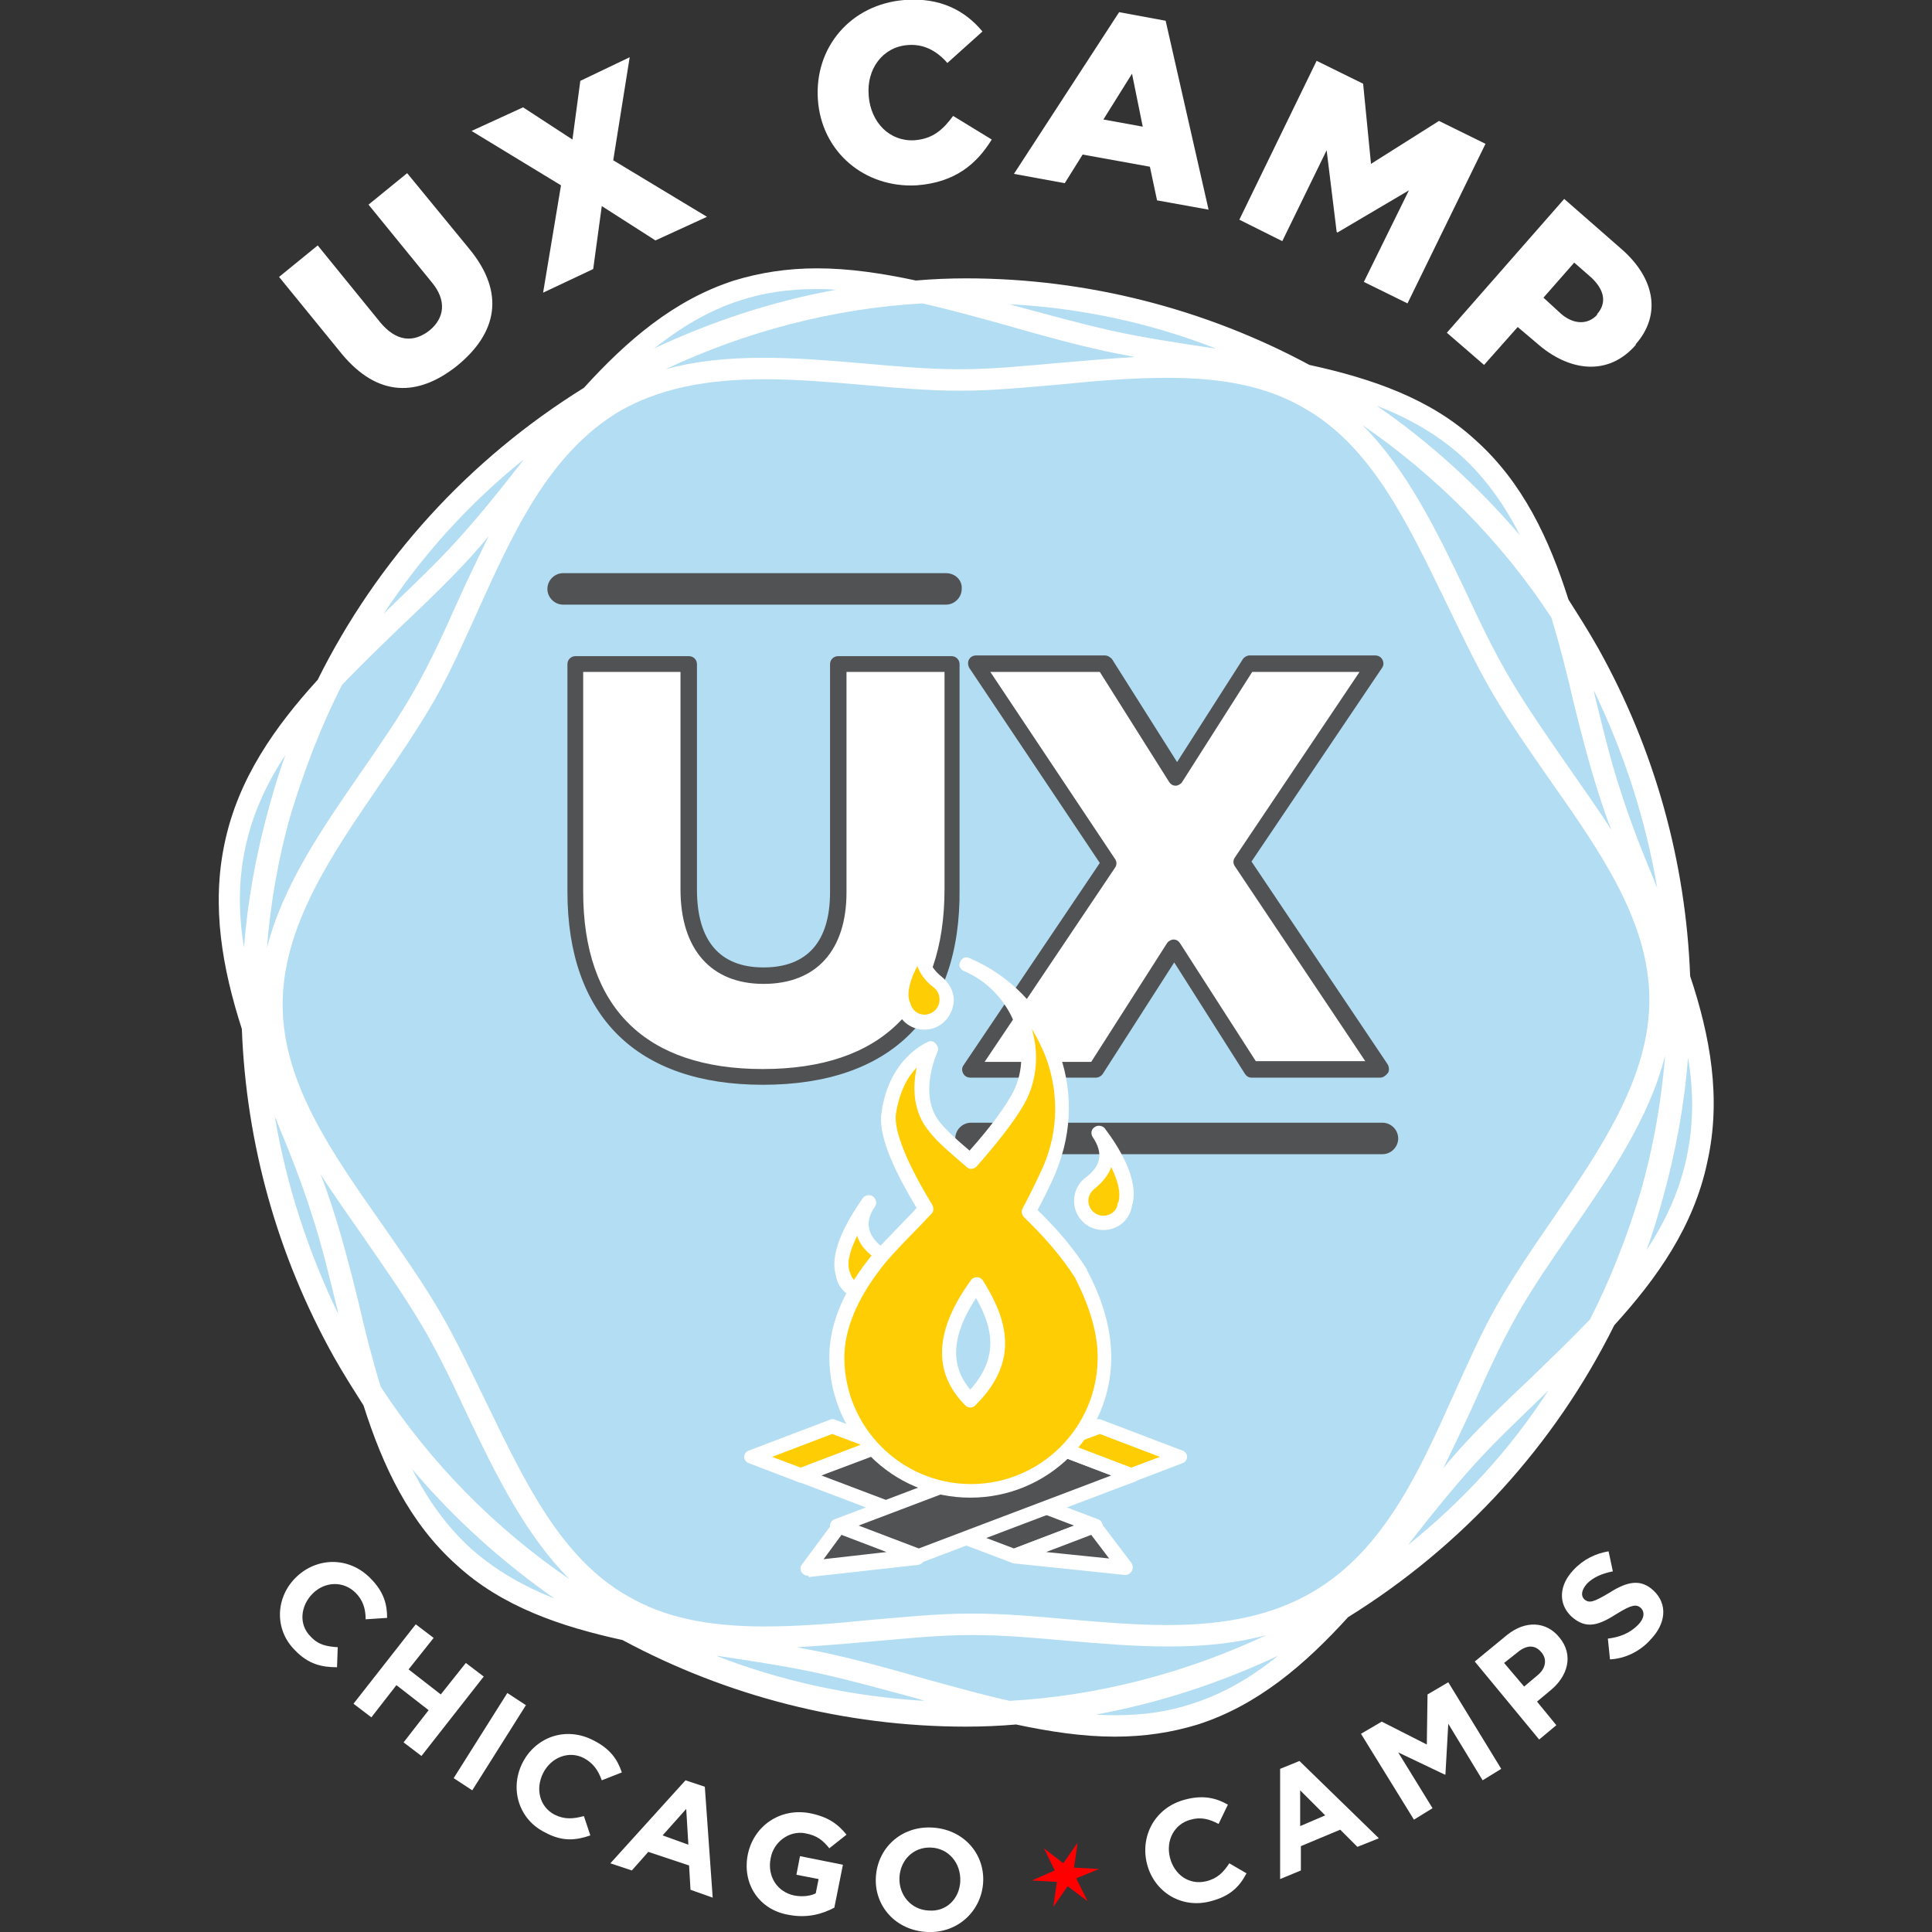 <?xml version="1.0" encoding="utf-8"?>
<!-- Generator: Adobe Illustrator 18.1.0, SVG Export Plug-In . SVG Version: 6.00 Build 0)  -->
<!DOCTYPE svg PUBLIC "-//W3C//DTD SVG 1.1//EN" "http://www.w3.org/Graphics/SVG/1.1/DTD/svg11.dtd">
<svg version="1.1" id="Layer_1" xmlns="http://www.w3.org/2000/svg" xmlns:xlink="http://www.w3.org/1999/xlink" x="0px" y="0px"
	 viewBox="0 0 270 270" enable-background="new 0 0 270 270" xml:space="preserve">
<rect x="0" y="0" width="270" height="270" fill="#333333" stroke="none"/>
<path fill="#B3DDF2" d="M234.5,136.4c-0.6-15.7-4.8-31.1-12.7-45.1c-1.3-2.3-2.6-4.4-4.1-6.6c-2.7-8.4-6.3-16.2-12.7-22
	c-6.2-5.7-14.3-8.5-22.9-10.4c-14.3-7.7-30.5-11.9-47.2-11.9c-2.3,0-4.6,0.1-6.9,0.3c-4.6-1-9.2-1.6-13.6-1.6
	c-4.1,0-7.9,0.6-11.4,1.7c-8.2,2.7-14.8,8.3-20.6,14.8C66.6,65.4,54,79.2,45.9,95.7c-5.9,6.5-10.9,13.6-12.8,22.4
	c-1.9,8.8-0.3,17.3,2.4,25.6c0.6,15.7,4.8,31.1,12.7,45.1c1.3,2.3,2.6,4.4,4,6.6c2.7,8.4,6.3,16.2,12.7,22
	c6.2,5.7,14.3,8.5,22.9,10.4c14.3,7.7,30.5,11.9,47.2,11.9c0,0,0,0,0,0c2.3,0,4.6-0.1,6.9-0.3c4.6,1,9.1,1.6,13.6,1.6c0,0,0,0,0,0
	c4.1,0,7.9-0.6,11.4-1.7c8.2-2.7,14.8-8.2,20.6-14.7c15.9-9.8,28.4-23.7,36.6-40.2c5.9-6.5,10.9-13.6,12.8-22.4
	C238.8,153.3,237.3,144.7,234.5,136.4z"/>
<path fill="#FFFFFF" d="M236.2,136.4c-0.6-15.9-4.9-31.6-12.9-45.9c-1.3-2.3-2.7-4.5-4.1-6.7c-2.7-8.5-6.4-16.4-13-22.3
	c-6.3-5.8-14.5-8.6-23.2-10.5c-14.5-7.8-31-12.1-48-12.1c-2.3,0-4.7,0.1-7,0.3c-4.7-1-9.3-1.7-13.8-1.7c-4.2,0-8,0.6-11.6,1.7
	c-8.4,2.7-15,8.4-21,15c-16.1,10-28.9,24.1-37.2,40.8c-6,6.6-11.1,13.8-13,22.8c-1.9,8.9-0.3,17.6,2.4,26
	c0.6,15.9,4.9,31.6,12.9,45.9c1.3,2.3,2.7,4.5,4.1,6.7c2.7,8.5,6.4,16.4,13,22.3c6.3,5.8,14.5,8.6,23.2,10.5
	c14.5,7.8,31,12.1,48,12.1c0,0,0,0,0,0c2.3,0,4.7-0.1,7-0.3c4.7,1,9.3,1.7,13.8,1.7c0,0,0,0,0,0c4.2,0,8-0.6,11.6-1.7
	c8.4-2.7,15-8.4,21-15c16.1-10,28.9-24.1,37.2-40.8c6-6.6,11.1-13.8,13-22.8C240.6,153.5,239,144.8,236.2,136.4z M231.6,124.1
	c-0.1-0.3-0.3-0.6-0.4-1c-1.8-4.3-3.4-8.4-4.7-12.5c-1.4-4.2-2.5-8.8-3.6-13.3c-0.1-0.3-0.1-0.6-0.2-0.9
	C227,105.3,230,114.6,231.6,124.1z M222.2,184.4c-2.8,2.9-5.7,5.7-8.6,8.5c-3.3,3.1-6.7,6.4-9.6,9.6c-0.8,0.9-1.6,1.8-2.3,2.7
	c1.5-3.1,3-6.2,4.4-9.3c1.9-4.3,3.8-8.4,5.9-12.1c2.2-3.9,4.9-7.8,7.6-11.7c5.4-7.8,10.9-15.8,13.1-24.6c-0.5,6.3-1.6,12.7-3.4,19
	C227.4,172.8,225.1,178.7,222.2,184.4z M129.2,234.6c-4.5-1.3-9.2-2.6-13.8-3.6c-1.3-0.3-2.7-0.5-4-0.8c3.5-0.2,7-0.5,10.4-0.8
	c4.6-0.4,9.4-0.9,13.9-0.9l0.4,0c4.2,0,8.5,0.4,13.1,0.8c4.6,0.4,9.4,0.8,14.1,0.8c0,0,0,0,0,0c5.2,0,9.7-0.5,13.7-1.6
	c-11.3,5.3-23.5,8.5-35.9,9.2C137.1,236.8,133.2,235.7,129.2,234.6z M50.1,182c-1.1-4.5-2.3-9.1-3.7-13.4c-0.5-1.5-1-3-1.6-4.5
	c1.9,3,4,5.9,6,8.8c2.7,3.9,5.5,7.9,7.9,11.9c2.4,4,4.5,8.4,6.5,12.7c4,8.4,8.2,17,14.4,23.2c-10.4-7.1-19.4-16.2-26.4-26.9
	C52,189.9,51,185.9,50.1,182z M47.8,95.7c2.8-2.9,5.7-5.7,8.6-8.5c3.3-3.1,6.7-6.4,9.6-9.6c0.8-0.9,1.6-1.8,2.3-2.7
	c-1.5,3.1-3,6.2-4.4,9.3c-1.9,4.3-3.8,8.4-5.9,12.1c-2.2,3.9-4.9,7.8-7.6,11.7c-5.4,7.8-10.9,15.8-13.1,24.5
	c0.5-6.3,1.6-12.7,3.4-18.9C42.6,107.4,44.9,101.4,47.8,95.7z M140.8,45.5c4.5,1.3,9.2,2.6,13.8,3.6c1.3,0.3,2.7,0.5,4,0.8
	c-3.5,0.2-7,0.5-10.4,0.8c-4.6,0.4-9.4,0.9-13.9,0.9l-0.4,0c-4.2,0-8.5-0.4-13.1-0.8c-4.6-0.4-9.4-0.8-14.1-0.8
	c-5.2,0-9.7,0.5-13.7,1.6c11.3-5.3,23.5-8.5,35.9-9.2C132.9,43.3,136.8,44.4,140.8,45.5z M219.9,98.1c1.1,4.5,2.3,9.1,3.7,13.4
	c0.5,1.5,1,3,1.6,4.5c-1.9-3-4-5.9-6-8.8c-2.7-3.9-5.5-7.9-7.9-11.9c-2.4-4-4.5-8.4-6.5-12.7c-4-8.4-8.2-17-14.4-23.2
	c10.3,7.1,19.4,16.2,26.4,26.9C218,90.2,219,94.2,219.9,98.1z M183.4,222.5c-5.3,3.1-11.8,4.6-20.2,4.6c0,0,0,0,0,0
	c-4.6,0-9.3-0.4-13.9-0.8c-4.4-0.4-9-0.8-13.3-0.8l-0.4,0c-4.6,0-9.4,0.5-14.1,0.9c-4.9,0.5-9.9,0.9-14.7,0.9c-8,0-14-1.3-19-4.2
	c-9.4-5.3-14.4-15.9-19.8-27c-2.1-4.3-4.2-8.8-6.6-12.9c-2.4-4.1-5.3-8.2-8-12.1c-7.1-10.1-13.8-19.7-13.9-30.5
	c-0.1-11.1,6.9-21.2,13.6-31c2.7-3.9,5.4-7.9,7.7-11.9c2.2-3.9,4.1-8.2,6-12.4c4.9-10.8,9.9-22,19.9-27.9C92,54.4,98.4,53,106.8,53
	c4.6,0,9.3,0.4,13.9,0.8c4.4,0.4,9,0.8,13.3,0.8l0.4,0c4.6,0,9.4-0.5,14.1-0.9c4.9-0.5,9.9-0.9,14.7-0.9c8,0,14,1.3,19,4.2
	c9.4,5.3,14.4,15.9,19.8,27c2.1,4.3,4.2,8.8,6.6,12.9c2.4,4.1,5.3,8.2,8,12.1c7.1,10.1,13.8,19.7,13.9,30.5
	c0.1,11.1-6.9,21.2-13.6,31c-2.7,3.9-5.4,7.9-7.7,11.9c-2.2,3.9-4.1,8.2-6,12.4C198.4,205.5,193.4,216.7,183.4,222.5z M204.2,63.7
	c3.4,3.1,6.1,6.9,8.2,11.1c-5.9-6.9-12.6-13-20-18.1C196.8,58.4,200.7,60.6,204.2,63.7z M169.9,48.7c-0.3,0-0.5-0.1-0.8-0.1
	c-4.6-0.7-9.3-1.4-13.8-2.4c-4.5-1-9.1-2.3-13.6-3.5c-0.3-0.1-0.6-0.2-0.9-0.2C150.9,43,160.7,45.1,169.9,48.7z M103.4,42
	c3.3-1.1,6.8-1.6,10.6-1.6c0.9,0,1.8,0,2.8,0.1c-8.8,1.6-17.3,4.4-25.4,8.2C95.1,45.8,99,43.4,103.4,42z M73.2,64.2
	c-0.2,0.3-0.4,0.5-0.6,0.8c-2.8,3.6-5.8,7.3-8.8,10.6c-2.9,3.2-6.1,6.2-9.5,9.5c-0.2,0.2-0.5,0.5-0.7,0.7
	C59,77.6,65.5,70.4,73.2,64.2z M34.3,118.4c1-4.7,3-9,5.6-12.9c-0.9,2.4-1.6,4.8-2.3,7.3c-1.8,6.5-3,13.1-3.5,19.6
	C33.3,127.7,33.3,123,34.3,118.4z M38.4,156c0.1,0.3,0.3,0.6,0.4,1c1.8,4.3,3.4,8.4,4.7,12.5c1.4,4.2,2.5,8.8,3.6,13.3
	c0.1,0.3,0.1,0.6,0.2,0.9C43,174.8,40,165.5,38.4,156z M65.8,216.4c-3.4-3.1-6.1-6.9-8.2-11.1c5.8,6.9,12.6,13,19.9,18.1
	C73.2,221.7,69.3,219.5,65.8,216.4z M100.1,231.4c0.3,0,0.6,0.1,0.8,0.1c4.6,0.7,9.3,1.4,13.8,2.4c4.5,1,9.1,2.3,13.6,3.5
	c0.3,0.1,0.6,0.2,0.9,0.3C119.2,237.1,109.3,235,100.1,231.4z M166.6,238.1c-3.3,1.1-6.8,1.6-10.6,1.6h0c-0.9,0-1.8,0-2.8-0.1
	c8.8-1.6,17.3-4.4,25.4-8.2C174.9,234.4,171,236.7,166.6,238.1z M196.8,215.9c0.2-0.3,0.4-0.5,0.6-0.8c2.8-3.6,5.8-7.3,8.8-10.6
	c2.9-3.2,6.1-6.2,9.5-9.5c0.2-0.2,0.5-0.5,0.7-0.7C211.1,202.5,204.5,209.7,196.8,215.9z M235.7,161.8c-1,4.7-3,9-5.6,12.9
	c0.9-2.4,1.6-4.8,2.3-7.3c1.8-6.5,3-13,3.5-19.6C236.7,152.4,236.7,157.1,235.7,161.8z"/>
<path fill="#FFFFFF" d="M47.8,49.5L39,38.7l5.4-4.4L53.1,45c2.3,2.8,4.7,2.9,6.9,1.2c2.1-1.7,2.5-4.2,0.3-6.8l-8.8-10.8l5.4-4.4
	l8.7,10.6c5.1,6.2,3.8,11.8-1.7,16.3C58.4,55.5,52.8,55.5,47.8,49.5z"/>
<path fill="#FFFFFF" d="M78.4,25.9l-12.5-7.6l7.2-3.3l6.9,4.5l1.1-8.2L88,8l-2.3,14.4l13.1,7.9l-7.2,3.3l-7.5-4.8l-1.2,8.8l-7,3.3
	L78.4,25.9z"/>
<path fill="#FFFFFF" d="M114.3,13.9L114.3,13.9c-0.5-7.3,4.6-13.3,12.1-13.9c5-0.4,8.5,1.5,10.9,4.4l-4.9,4.4
	c-1.5-1.7-3.3-2.7-5.6-2.5c-3.5,0.3-5.7,3.4-5.4,7l0,0.1c0.3,3.7,2.9,6.4,6.4,6.2c2.6-0.2,4-1.5,5.4-3.4l5.4,3.3
	c-2.1,3.4-5.1,6-10.5,6.4C120.9,26.3,114.8,21.3,114.3,13.9z"/>
<path fill="#FFFFFF" d="M156.4,1.7l6.5,1.2l6,26.4l-7.2-1.3l-1-4.7l-9.4-1.7l-2.5,4l-7.1-1.3L156.4,1.7z M159.7,17.7l-1.5-7.4
	l-4,6.4L159.7,17.7z"/>
<path fill="#FFFFFF" d="M184,8.5l6.5,3.2l1.1,11.2l9.5-6l6.5,3.2l-10.9,22.3l-6.1-3l6.3-12.8l-10,5.9l-0.1-0.1L185.4,21l-6.2,12.7
	l-6-3L184,8.5z"/>
<path fill="#FFFFFF" d="M218.6,27.8l8,7c4.7,4.1,5.6,9.2,2,13.3l0,0.1c-3.8,4.4-9.3,3.8-13.9-0.3l-2.6-2.2l-4.7,5.3l-5.2-4.5
	L218.6,27.8z M218.1,43.8c1.8,1.6,3.8,1.6,5.1,0.2l0-0.1c1.4-1.6,1-3.4-0.8-5.1l-2.4-2.1l-4.3,4.9L218.1,43.8z"/>
<g>
	<polygon fill="#FF0000" points="153.6,261.2 150.4,262.5 152,265.7 149.2,263.6 147.2,266.5 147.7,263 144.2,262.8 147.4,261.4 
		145.9,258.3 148.6,260.4 150.6,257.5 150.1,261 	"/>
</g>
<path fill="#FFFFFF" d="M41.4,220.4L41.4,220.4c2.9-2.8,7.4-2.9,10.4,0.2c1.9,1.9,2.3,3.7,2.3,5.5l-3,0.2c0-1.5-0.4-2.7-1.4-3.7
	c-1.7-1.7-4.3-1.6-6,0.1l0,0c-1.7,1.7-2,4.3-0.3,6c1.1,1.2,2.3,1.4,3.8,1.5l-0.1,2.8c-2.1,0-4-0.4-5.9-2.4
	C38.3,227.7,38.5,223.2,41.4,220.4z"/>
<path fill="#FFFFFF" d="M58.1,227l2.5,1.9l-3.5,4.4l4.5,3.5l3.5-4.4l2.5,1.9l-8.7,11.1l-2.5-1.9l3.5-4.5l-4.5-3.5l-3.5,4.5l-2.5-1.9
	L58.1,227z"/>
<path fill="#FFFFFF" d="M70.9,236.6l2.6,1.7L66,250.2l-2.6-1.7L70.9,236.6z"/>
<path fill="#FFFFFF" d="M73,246.4L73,246.4c1.8-3.6,6-5.2,9.9-3.2c2.4,1.2,3.4,2.7,4,4.5l-2.8,1.1c-0.5-1.4-1.2-2.4-2.5-3.1
	c-2.1-1.1-4.6-0.1-5.7,2.1l0,0c-1.1,2.2-0.5,4.7,1.6,5.8c1.4,0.7,2.6,0.6,4.1,0.2l0.9,2.7c-2,0.7-3.9,0.9-6.3-0.4
	C72.5,254.3,71.2,250,73,246.4z"/>
<path fill="#FFFFFF" d="M95.8,248.8l2.7,0.9l1.1,15.5l-3.1-1.1l-0.2-3.4l-5.7-1.9l-2.3,2.6l-3-1L95.8,248.8z M96.2,257.8l-0.3-5
	l-3.3,3.7L96.2,257.8z"/>
<path fill="#FFFFFF" d="M104.5,259.2L104.5,259.2c0.8-4,4.5-6.6,8.7-5.8c2.5,0.5,3.9,1.5,5.1,3l-2.4,1.9c-0.9-1.1-1.7-1.8-3.4-2.1
	c-2.2-0.4-4.4,1.2-4.8,3.5l0,0c-0.5,2.5,0.9,4.7,3.3,5.2c1.1,0.2,2.2,0.1,3-0.3l0.4-2l-3.1-0.6l0.5-2.6l6,1.2l-1.2,6
	c-1.7,0.9-3.8,1.5-6.4,1C106.1,266.9,103.7,263.3,104.5,259.2z"/>
<path fill="#FFFFFF" d="M122.4,262.4L122.4,262.4c0.2-4.1,3.5-7.2,7.8-7c4.4,0.2,7.4,3.6,7.2,7.6l0,0c-0.2,4-3.5,7.2-7.8,7
	C125.2,269.8,122.2,266.4,122.4,262.4z M134.2,262.9L134.2,262.9c0.1-2.5-1.6-4.6-4.1-4.7c-2.5-0.1-4.3,1.8-4.4,4.2l0,0
	c-0.1,2.4,1.6,4.5,4.1,4.6C132.3,267.2,134.1,265.3,134.2,262.9z"/>
<path fill="#FFFFFF" d="M160.3,260.5L160.3,260.5c-1-3.9,1.1-7.9,5.3-9c2.6-0.7,4.4-0.2,6,0.7l-1.3,2.7c-1.3-0.7-2.5-1-3.9-0.6
	c-2.3,0.6-3.5,2.9-2.9,5.3l0,0c0.6,2.4,2.7,3.9,5.1,3.3c1.6-0.4,2.4-1.3,3.2-2.5l2.4,1.4c-1,1.9-2.3,3.2-5,3.9
	C165.1,266.8,161.3,264.4,160.3,260.5z"/>
<path fill="#FFFFFF" d="M178.9,247.2l2.7-1.1l11.1,10.8l-3,1.2l-2.4-2.4l-5.5,2.3l0,3.4l-2.9,1.2L178.9,247.2z M185.2,253.7
	l-3.5-3.5l0,5L185.2,253.7z"/>
<path fill="#FFFFFF" d="M190.2,242.3l2.9-1.7l6.3,3.2l0.1-7l2.9-1.7l7.4,12.1l-2.6,1.6l-4.8-7.9L202,248l-0.1,0l-6.5-3.1l4.8,7.8
	l-2.6,1.6L190.2,242.3z"/>
<path fill="#FFFFFF" d="M206.1,232.2l4.5-3.7c2.6-2.1,5.5-1.9,7.3,0.3l0,0c2.1,2.5,1.2,5.5-1.3,7.5l-1.8,1.5l2.7,3.3l-2.4,2
	L206.1,232.2z M214.9,234.1c1.2-1,1.3-2.3,0.5-3.2l0,0c-0.9-1.1-2.1-1-3.3,0l-1.9,1.5l2.8,3.3L214.9,234.1z"/>
<path fill="#FFFFFF" d="M225,231.9l-0.3-2.9c1.6-0.2,3-0.7,4.2-1.9c0.9-0.9,1-1.8,0.4-2.4l0,0c-0.6-0.5-1.2-0.5-3.3,0.8
	c-2.5,1.6-4.3,2.3-6.4,0.4l0,0c-1.9-1.8-1.7-4.4,0.3-6.5c1.4-1.5,3.1-2.3,4.9-2.6l0.6,2.8c-1.5,0.3-2.7,0.8-3.6,1.7
	c-0.8,0.9-0.9,1.7-0.4,2.2l0,0c0.7,0.6,1.3,0.4,3.5-0.9c2.5-1.6,4.4-2,6.2-0.3l0,0c2,1.9,1.7,4.6-0.4,6.8
	C229.3,230.7,227.2,231.8,225,231.9z"/>
<path fill="#FFFFFF" d="M80.4,124.6V92.8h15.9v31.5c0,8.2,4.1,12.1,10.4,12.1c6.3,0,10.4-3.7,10.4-11.7V92.8h15.9v31.4
	c0,18.3-10.4,26.3-26.5,26.3S80.4,142.3,80.4,124.6z"/>
<path fill="#515254" d="M106.6,151.6c-17.6,0-27.3-9.6-27.3-27V92.8c0-0.6,0.5-1.1,1.1-1.1h15.9c0.6,0,1.1,0.5,1.1,1.1v31.5
	c0,7.2,3.2,10.9,9.3,10.9c6.1,0,9.3-3.6,9.3-10.5V92.8c0-0.6,0.5-1.1,1.1-1.1h15.9c0.6,0,1.1,0.5,1.1,1.1v31.4
	C134.3,141.9,124.5,151.6,106.6,151.6z M81.5,93.9v30.7c0,16.2,8.7,24.8,25.1,24.8c16.6,0,25.4-8.7,25.4-25.2V93.9h-13.7v30.8
	c0,8.1-4.2,12.8-11.6,12.8c-7.3,0-11.6-4.8-11.6-13.2V93.9H81.5z"/>
<path fill="#FFFFFF" d="M154.8,120.6l-18.6-27.8h18l10,15.9l10.1-15.9h17.6l-18.6,27.7l19.4,29h-18L164,132.4l-10.9,17.1h-17.6
	L154.8,120.6z"/>
<path fill="#515254" d="M192.9,150.6h-18c-0.4,0-0.7-0.2-0.9-0.5l-9.9-15.6l-10,15.6c-0.2,0.3-0.6,0.5-0.9,0.5h-17.6
	c-0.4,0-0.8-0.2-1-0.6c-0.2-0.4-0.2-0.8,0.1-1.2l19-28.2l-18.2-27.2c-0.2-0.3-0.3-0.8-0.1-1.2c0.2-0.4,0.6-0.6,1-0.6h18
	c0.4,0,0.7,0.2,1,0.5l9.1,14.4l9.2-14.4c0.2-0.3,0.6-0.5,0.9-0.5h17.6c0.4,0,0.8,0.2,1,0.6c0.2,0.4,0.2,0.8-0.1,1.2l-18.2,27
	l19,28.3c0.2,0.3,0.3,0.8,0.1,1.2C193.7,150.3,193.3,150.6,192.9,150.6z M175.5,148.3h15.3l-18.2-27.2c-0.3-0.4-0.3-0.9,0-1.3
	L190,93.9H175l-9.8,15.4c-0.2,0.3-0.6,0.5-0.9,0.5c0,0,0,0,0,0c-0.4,0-0.7-0.2-0.9-0.5l-9.7-15.4h-15.3l17.4,26.1
	c0.3,0.4,0.3,0.9,0,1.3l-18.2,27.1h14.9l10.6-16.6c0.2-0.3,0.6-0.5,0.9-0.5c0,0,0,0,0,0c0.4,0,0.7,0.2,0.9,0.5L175.5,148.3z"/>
<path fill="#515254" d="M193.2,156.9h-57.5c-1.2,0-2.2,1-2.2,2.2c0,1.2,1,2.2,2.2,2.2h57.5c1.2,0,2.2-1,2.2-2.2
	C195.4,157.9,194.4,156.9,193.2,156.9z"/>
<polygon fill="#515254" points="153.1,213.2 141.8,217.5 112,206.2 123.3,201.9 "/>
<path fill="#FFFFFF" d="M141.8,218.5c-0.1,0-0.2,0-0.4-0.1l-29.8-11.3c-0.4-0.1-0.7-0.5-0.7-0.9c0-0.4,0.3-0.8,0.7-0.9l11.3-4.3
	c0.2-0.1,0.5-0.1,0.7,0l29.8,11.3c0.4,0.1,0.7,0.5,0.7,0.9c0,0.4-0.3,0.8-0.7,0.9l-11.3,4.3C142,218.5,141.9,218.5,141.8,218.5z
	 M114.8,206.2l26.9,10.2l8.4-3.2L123.3,203L114.8,206.2z"/>
<polygon fill="#FFCD03" points="123.2,201.9 111.9,206.2 105,203.6 116.3,199.3 "/>
<path fill="#FFFFFF" d="M111.9,207.2c-0.1,0-0.2,0-0.4-0.1l-6.8-2.6c-0.4-0.1-0.7-0.5-0.7-0.9c0-0.4,0.3-0.8,0.7-0.9l11.3-4.3
	c0.2-0.1,0.5-0.1,0.7,0l6.8,2.6c0.4,0.1,0.7,0.5,0.7,0.9c0,0.4-0.3,0.8-0.7,0.9l-11.3,4.3C112.1,207.2,112,207.2,111.9,207.2z
	 M107.9,203.6l4,1.5l8.4-3.2l-4-1.5L107.9,203.6z"/>
<polygon fill="#515254" points="157.3,219.1 141.9,217.5 152.9,213.3 "/>
<path fill="#FFFFFF" d="M157.3,220.1c0,0-0.1,0-0.1,0l-15.4-1.6c-0.5-0.1-0.8-0.4-0.9-0.9c-0.1-0.5,0.2-0.9,0.6-1.1l11-4.2
	c0.4-0.2,0.9,0,1.2,0.3l4.4,5.8c0.2,0.3,0.3,0.8,0.1,1.1C158,219.9,157.6,220.1,157.3,220.1z M146.2,216.9l8.8,0.9l-2.5-3.3
	L146.2,216.9z"/>
<polygon fill="#515254" points="128.4,217.5 117.1,213.2 146.9,201.9 158.2,206.2 "/>
<path fill="#FFFFFF" d="M128.4,218.5c-0.1,0-0.2,0-0.4-0.1l-11.3-4.3c-0.4-0.1-0.7-0.5-0.7-0.9c0-0.4,0.3-0.8,0.7-0.9l29.8-11.3
	c0.2-0.1,0.5-0.1,0.7,0l11.3,4.3c0.4,0.1,0.7,0.5,0.7,0.9c0,0.4-0.3,0.8-0.7,0.9l-29.8,11.3C128.7,218.5,128.5,218.5,128.4,218.5z
	 M120,213.2l8.4,3.2l26.9-10.2l-8.4-3.2L120,213.2z"/>
<polygon fill="#FFCD03" points="158.1,206.2 146.8,201.9 153.7,199.3 165,203.6 "/>
<path fill="#FFFFFF" d="M158.1,207.2c-0.1,0-0.2,0-0.4-0.1l-11.3-4.3c-0.4-0.1-0.7-0.5-0.7-0.9c0-0.4,0.3-0.8,0.7-0.9l6.8-2.6
	c0.2-0.1,0.5-0.1,0.7,0l11.3,4.3c0.4,0.1,0.7,0.5,0.7,0.9c0,0.4-0.3,0.8-0.7,0.9l-6.8,2.6C158.4,207.2,158.2,207.2,158.1,207.2z
	 M149.7,201.9l8.4,3.2l4-1.5l-8.4-3.2L149.7,201.9z"/>
<polygon fill="#515254" points="112.9,219.1 117.3,213.3 128.3,217.5 "/>
<path fill="#FFFFFF" d="M112.9,220.2c-0.4,0-0.7-0.2-0.9-0.5c-0.2-0.4-0.2-0.8,0.1-1.1l4.3-5.8c0.3-0.4,0.8-0.5,1.2-0.3l11,4.2
	c0.4,0.2,0.7,0.6,0.6,1.1c-0.1,0.5-0.4,0.8-0.9,0.9l-15.3,1.7C113,220.1,113,220.2,112.9,220.2z M117.6,214.5l-2.5,3.4l8.8-1
	L117.6,214.5z"/>
<path fill="#FFCD03" d="M122.6,175L122.6,175c-3.5-2.6-2.1-5.6-1.2-7c-1.4,1.8-4.7,6.7-3.7,9.9h0c0.2,1.5,1.5,2.6,3,2.6
	c1.7,0,3.1-1.4,3.1-3.1C123.9,176.5,123.4,175.6,122.6,175z"/>
<path fill="#FFFFFF" d="M120.8,181.6c-2,0-3.7-1.4-4-3.4c-1-3.5,2-8.2,3.8-10.8c0.3-0.4,1-0.5,1.4-0.2c0.4,0.3,0.6,0.9,0.3,1.4
	c-1.5,2.1-1.1,4,0.9,5.6c1,0.8,1.7,2,1.7,3.3C124.9,179.8,123.1,181.6,120.8,181.6z M118.7,177.6c0,0.1,0,0.1,0.1,0.2
	c0.2,1,1,1.7,2,1.7c1.1,0,2.1-0.9,2.1-2.1c0-0.7-0.3-1.3-0.8-1.7c-1.2-0.9-2-1.9-2.3-3C118.9,174.5,118.3,176.3,118.7,177.6z"/>
<path fill="#FFCD03" d="M152.4,165.3L152.4,165.3c3.5-2.6,2.1-5.6,1.2-7c1.4,1.8,4.7,6.7,3.7,9.9h0c-0.2,1.5-1.5,2.6-3,2.6
	c-1.7,0-3.1-1.4-3.1-3.1C151.1,166.8,151.6,165.9,152.4,165.3z"/>
<path fill="#FFFFFF" d="M154.2,171.9c-2.3,0-4.1-1.8-4.1-4.1c0-1.3,0.6-2.5,1.7-3.3c2.1-1.6,2.4-3.4,0.9-5.6
	c-0.3-0.5-0.2-1.1,0.3-1.4c0.4-0.3,1.1-0.2,1.4,0.2c1.9,2.5,4.9,7.2,3.8,10.8C157.9,170.5,156.2,171.9,154.2,171.9z M155.3,163.1
	c-0.4,1.1-1.2,2.1-2.3,3c-0.5,0.4-0.9,1-0.9,1.7c0,1.1,0.9,2.1,2.1,2.1c1,0,1.9-0.7,2-1.7c0-0.1,0-0.1,0.1-0.2
	C156.7,166.5,156.1,164.8,155.3,163.1z"/>
<path fill="#FFCD03" d="M151,177.9c-2.1-3.2-4.7-6.1-7.3-8.6c1.8-3.3,2.9-6,2.9-6c4.7-11.1-0.5-23.9-11.6-28.5
	c7.1,3,10.7,11.7,7.4,18.4c-1.2,2.4-3.8,5.7-6.9,9.2c-2.1-1.8-3.9-3.3-5-4.7c-3.7-4.5-0.6-11-0.6-11s-4.8,1.9-5.8,9
	c-0.4,2.9,1.9,8,5.2,13.4c-3.4,3.5-6.3,6.5-7.3,7.8c-2.5,3.3-5.2,7.9-5.2,12.9c0,10.3,8.4,18.7,18.7,18.7c10.3,0,18.7-8.4,18.7-18.7
	C154.3,185.7,152.9,181.7,151,177.9z M135.6,195.7c-5.3-5.3-2.5-11.5,0.9-16.2C140,185.1,141.1,190.2,135.6,195.7z"/>
<path fill="#FFFFFF" d="M135.6,209.3c-10.9,0-19.7-8.8-19.7-19.7c0-4.3,1.8-8.9,5.4-13.5c0.8-1.1,2.8-3.1,5.3-5.7
	c0.5-0.5,1-1,1.5-1.6c-3.7-6.1-5.4-10.6-4.9-13.4c1.1-7.6,6.3-9.7,6.5-9.8c0.4-0.2,0.8-0.1,1.1,0.3c0.3,0.3,0.4,0.8,0.2,1.1
	c0,0.1-2.8,6,0.4,9.9c0.9,1.1,2.2,2.3,4.1,3.9c3.2-3.6,5.1-6.3,6.1-8.2c1.4-2.8,1.5-6.1,0.3-9.3c-1.3-3.5-3.9-6.2-7.2-7.6l0,0
	c-0.5-0.2-0.8-0.8-0.5-1.3c0.2-0.5,0.8-0.8,1.3-0.5c0,0,0,0,0,0c5.6,2.4,9.9,6.8,12.2,12.4c2.3,5.6,2.2,11.8-0.1,17.4
	c0,0.1-1,2.4-2.6,5.4c2.9,2.8,5.2,5.6,6.9,8.3c0,0,0,0,0,0.1c2.3,4.3,3.4,8.4,3.4,12.2C155.3,200.5,146.5,209.3,135.6,209.3z
	 M128.1,149.2c-1.2,1.2-2.4,3.3-2.9,6.5c-0.3,2.3,1.5,6.8,5.1,12.7c0.2,0.4,0.2,0.9-0.1,1.2c-0.7,0.7-1.4,1.5-2.1,2.2
	c-2.4,2.4-4.4,4.6-5.1,5.6c-3.3,4.3-5,8.5-5,12.3c0,9.7,7.9,17.7,17.7,17.7c9.7,0,17.7-7.9,17.7-17.7c0-3.4-1.1-7.1-3.2-11.2
	c-1.8-2.8-4.1-5.5-7.1-8.4c-0.3-0.3-0.4-0.8-0.2-1.2c1.7-3.2,2.9-5.9,2.9-5.9c2.2-5.1,2.2-10.8,0.1-15.9c-0.5-1.1-1-2.2-1.7-3.3
	c1,3.4,0.7,6.8-0.7,9.8c-1.1,2.2-3.4,5.3-7,9.4c-0.4,0.4-1,0.5-1.4,0.1c-2.3-2-4-3.4-5.1-4.8C127.4,155.3,127.6,151.7,128.1,149.2z
	 M135.6,196.7L135.6,196.7c-0.3,0-0.5-0.1-0.7-0.3c-4.6-4.6-4.3-10.5,0.8-17.5c0.2-0.3,0.5-0.4,0.9-0.4c0.3,0,0.6,0.2,0.8,0.5
	c3.1,5,5.4,11-1.1,17.4C136.1,196.6,135.9,196.7,135.6,196.7z M136.4,181.4c-3.4,5.2-3.7,9.4-0.8,12.8
	C139.5,189.8,138.9,185.8,136.4,181.4z"/>
<path fill="#FFCD03" d="M131,137.3L131,137.3c-3.5-2.6-2.1-5.6-1.2-7c-1.4,1.8-4.7,6.7-3.7,9.9h0c0.2,1.5,1.5,2.6,3,2.6
	c1.7,0,3.1-1.4,3.1-3.1C132.2,138.8,131.7,137.9,131,137.3z"/>
<path fill="#FFFFFF" d="M129.2,143.9c-2,0-3.7-1.4-4-3.4c-1-3.5,2-8.2,3.8-10.8c0.3-0.4,1-0.5,1.4-0.2c0.4,0.3,0.6,0.9,0.3,1.4
	c-1.5,2.1-1.1,4,0.9,5.6c1,0.8,1.7,2,1.7,3.3C133.2,142.1,131.4,143.9,129.2,143.9z M127.1,139.9c0,0.1,0,0.1,0.1,0.2
	c0.2,1,1,1.7,2,1.7c1.1,0,2.1-0.9,2.1-2.1c0-0.7-0.3-1.3-0.8-1.7c-1.2-0.9-1.9-1.9-2.3-3C127.2,136.9,126.7,138.7,127.1,139.9z"/>
<path fill="#515254" d="M132.2,80.1H78.7c-1.2,0-2.2,1-2.2,2.2c0,1.2,1,2.2,2.2,2.2h53.5c1.2,0,2.2-1,2.2-2.2
	C134.5,81.1,133.5,80.1,132.2,80.1z"/>
</svg>
